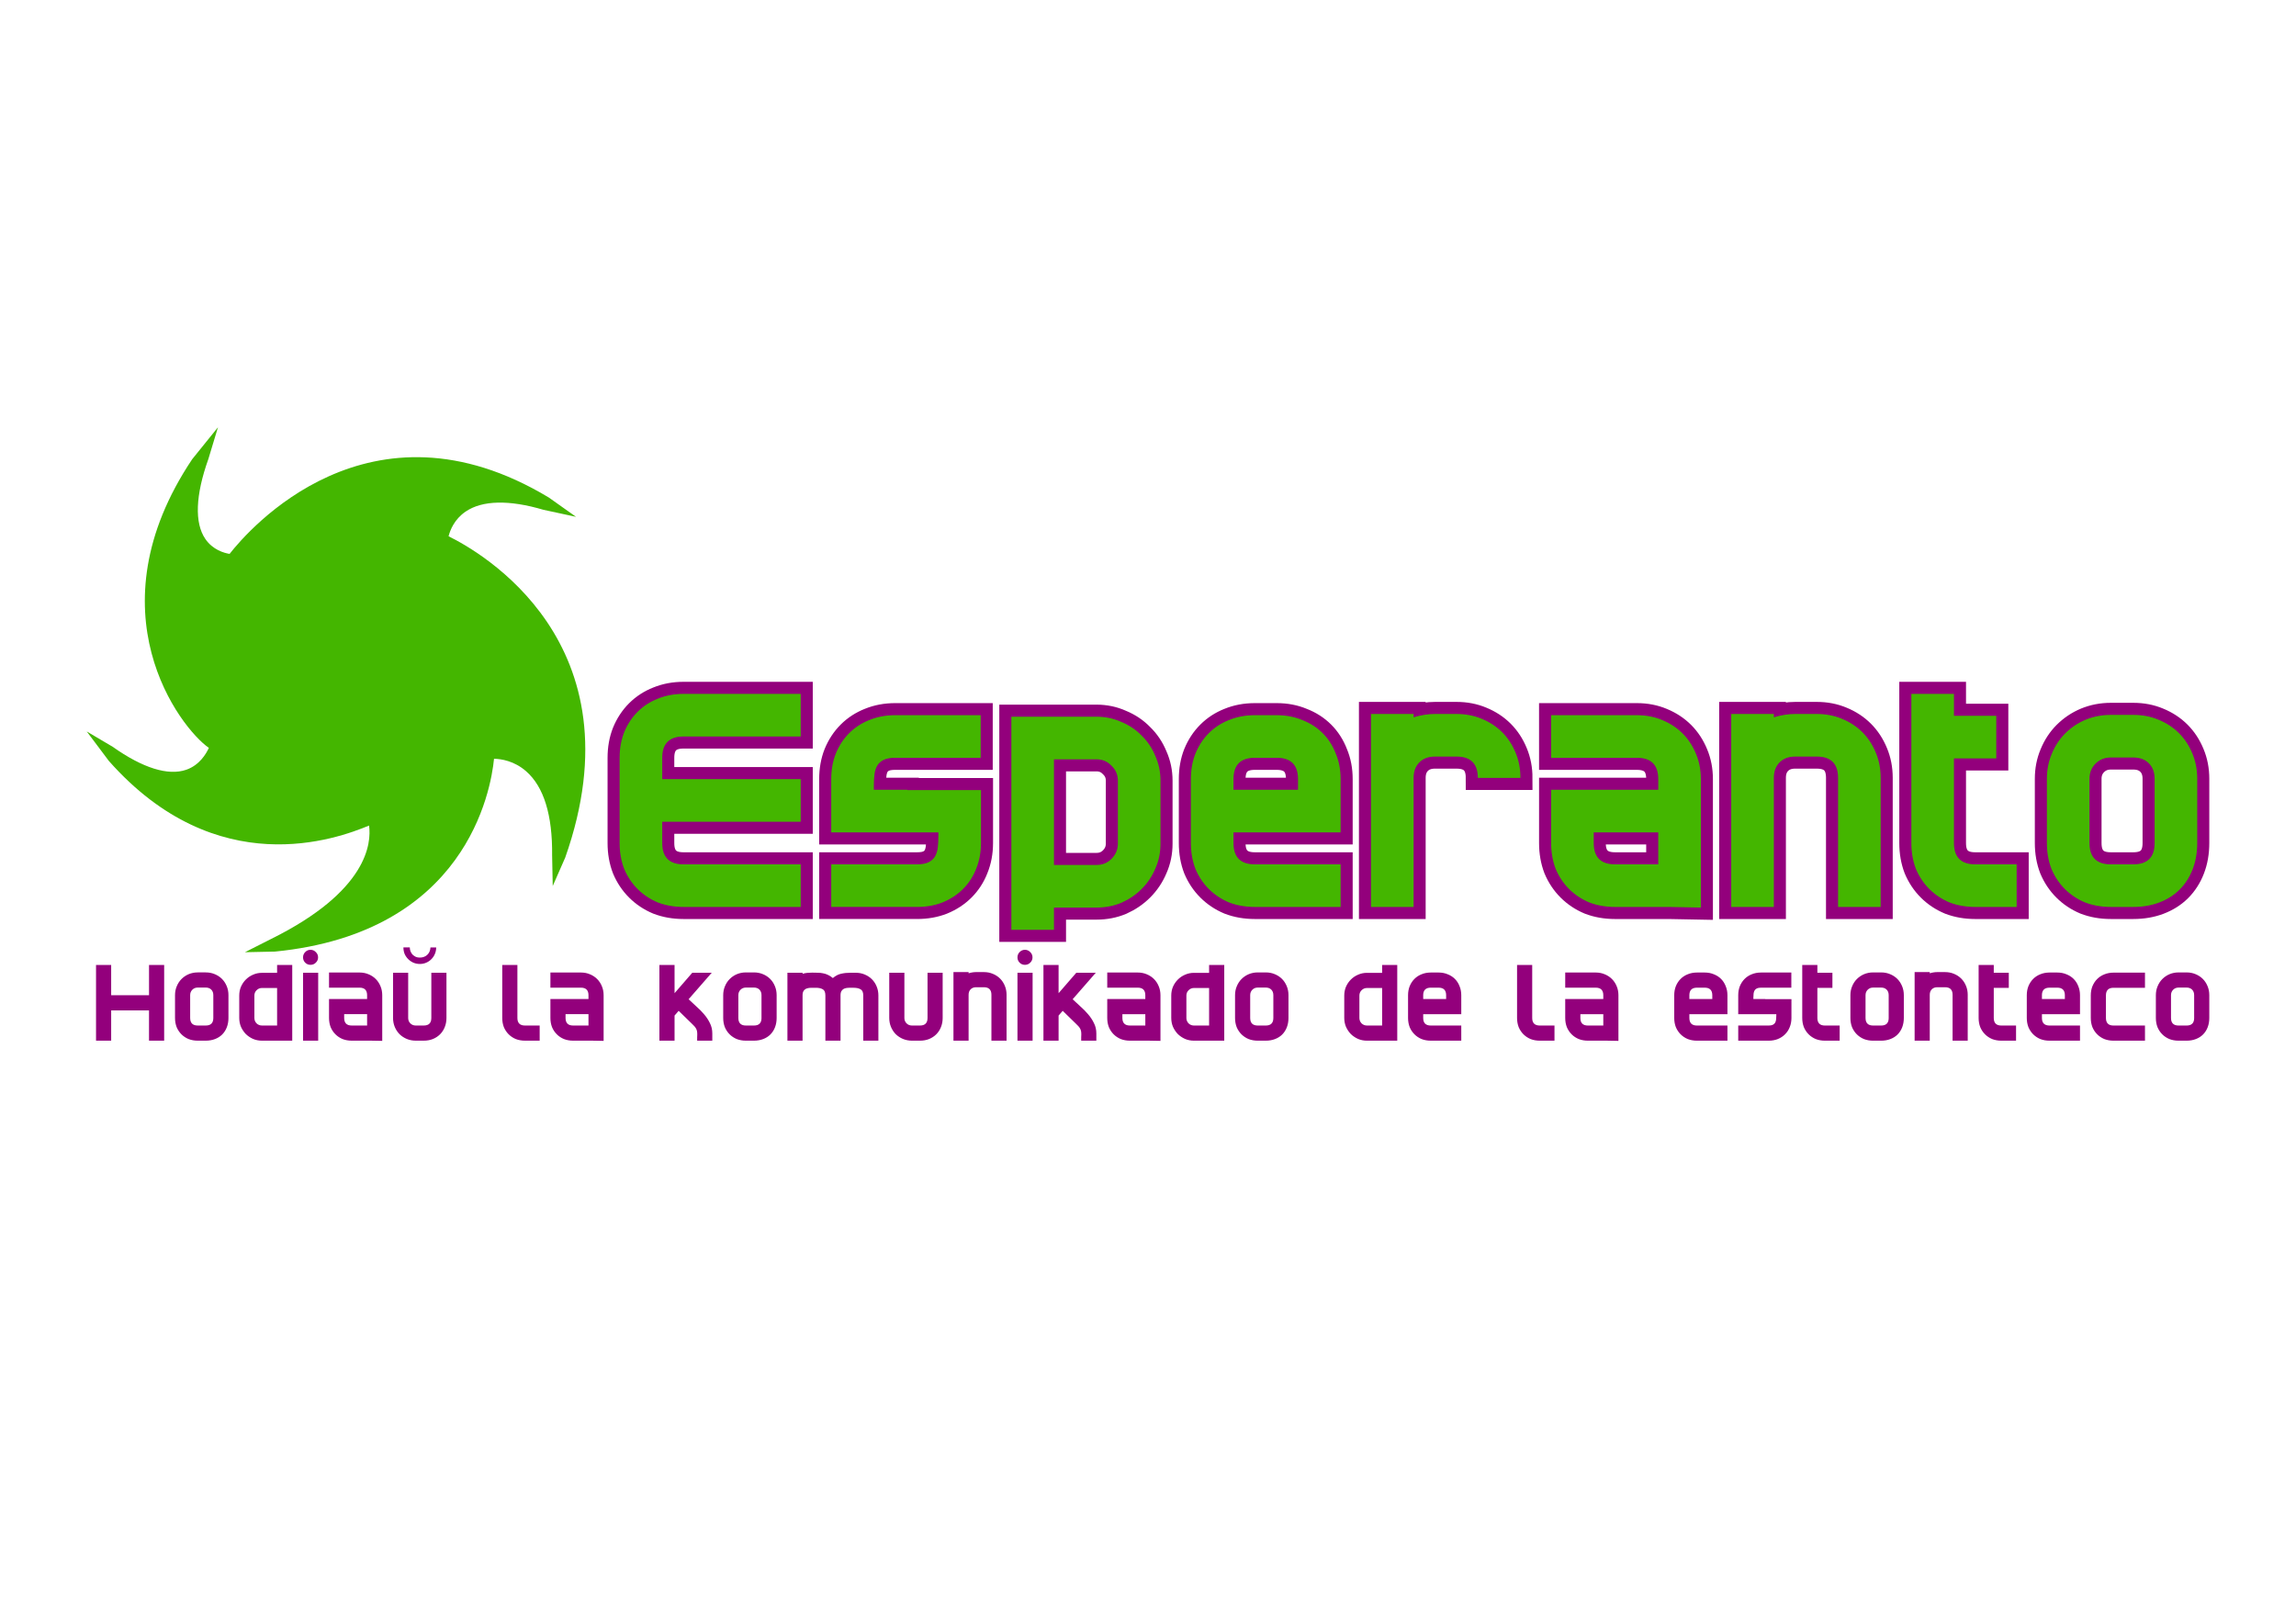 <svg height="210mm" viewBox="0 .006 296.995 209.994" width="297mm" xmlns="http://www.w3.org/2000/svg"><path d="m0 .006h296.995v209.994h-296.995z" fill="#fff" fill-rule="evenodd"/><path d="m58.025 69.362c.196-.782.738-2.193 2.209-3.196 2.147-1.464 5.627-1.542 10.064-.228l4.214.908-3.515-2.492c-23.238-14.002-38.92 4.246-41.298 7.286-.713-.115-2.171-.519-3.139-1.934-1.417-2.074-1.28-5.648.394-10.338l1.24-4.1-3.33 4.124c-13.166 19.67-1.587 34.738 2.152 37.336-.34.756-1.198 2.231-2.922 2.83-2.338.81-5.627-.216-9.513-2.968l-3.359-1.984 2.856 3.807c14.007 15.828 29.525 10.075 33.663 8.362.314 2.28-.19 8.486-12.637 14.65l-3.42 1.732 3.893-.083c24.72-2.443 27.922-20.808 28.328-24.937.92.02 2.613.266 4.156 1.62 2.284 2.002 3.414 5.656 3.358 10.86l.08 3.975 1.615-3.675c9.82-27.85-11.093-39.602-15.089-41.554z" fill="#44b600" stroke-width=".486"/><path d="m21.235 134.596h-1.96v-3.917h-4.895v3.917h-1.958v-9.793h1.958v3.917h4.897v-3.917h1.959zm8.316-2.938q0 .658-.21 1.204-.21.545-.601.937-.378.378-.923.587-.546.21-1.204.21h-1.035q-.643 0-1.189-.21-.532-.223-.923-.615-.392-.392-.616-.923-.21-.546-.21-1.19v-2.952q0-.615.224-1.147.224-.545.616-.937.405-.406.937-.63.546-.224 1.161-.224h1.035q.63 0 1.162.224.545.224.937.616t.616.937q.223.532.223 1.161zm-1.958 0v-2.952q0-.447-.266-.713-.266-.266-.714-.266h-1.035q-.42 0-.7.28-.28.28-.28.7v2.951q0 .98.98.98h1.035q.98 0 .98-.98zm6.292 2.938q-.616 0-1.147-.223-.532-.238-.938-.63-.391-.406-.63-.937-.223-.532-.223-1.148v-2.896q0-.615.224-1.147.238-.531.63-.923.405-.406.937-.63.531-.238 1.147-.238h1.959v-1.02h1.958v9.792zm-.98-2.938q0 .406.28.7.294.28.7.28h1.959v-4.855h-1.96q-.405 0-.699.294-.28.28-.28.685zm8.253 2.938h-1.959v-8.786h1.959zm-1.959-10.772q0-.406.28-.686.28-.294.685-.294.406 0 .686.294.294.28.294.686 0 .405-.294.685-.28.28-.686.28-.405 0-.685-.28t-.28-.685zm3.361 1.958h3.945q.63 0 1.162.224.545.224.937.616t.615.937q.224.532.224 1.161v5.904l-1.469-.028h-2.476q-.644 0-1.19-.21-.53-.223-.922-.615t-.616-.923q-.21-.546-.21-1.19v-2.448h4.925v-.49q0-.979-.98-.979h-3.945zm4.925 5.387h-2.966v.49q0 .979.98.979h1.986zm10.265.489q0 .644-.223 1.19-.21.531-.602.923-.391.392-.937.615-.532.21-1.175.21h-1.035q-.616 0-1.162-.223-.531-.224-.937-.616-.392-.406-.616-.937-.223-.546-.223-1.162v-5.848h1.958v5.848q0 .42.28.7.28.28.7.28h1.035q.98 0 .98-.98v-5.848h1.958zm-2.07-9.121h.742q0 .447-.168.839-.154.378-.448.672-.28.293-.671.461-.378.168-.826.168-.448 0-.84-.168-.377-.168-.67-.461-.295-.294-.462-.672-.154-.392-.154-.84h.825q0 .28.098.518t.266.42q.182.168.406.28.237.098.517.098.588 0 .966-.35.391-.364.42-.965zm14.127 10.101v1.958h-1.902q-.644 0-1.19-.21-.531-.223-.923-.615t-.616-.923q-.21-.546-.21-1.19v-6.855h1.96v6.855q0 .98.979.98zm1.39-6.856h3.945q.63 0 1.161.224.546.224.938.616.391.392.615.937.224.532.224 1.161v5.904l-1.469-.028h-2.476q-.644 0-1.19-.21-.531-.223-.923-.615t-.615-.923q-.21-.546-.21-1.19v-2.448h4.924v-.49q0-.979-.979-.979h-3.945zm4.924 5.387h-2.966v.49q0 .979.98.979h1.986zm15.947-5.359-2.994 3.428q.475.462 1.007.937.546.476.993 1.008.462.531.756 1.147.308.601.308 1.329v.937h-1.959v-.42q.014-.21.014-.405 0-.266-.042-.448t-.14-.336q-.084-.153-.224-.293l-.321-.322-1.68-1.637-.53.616v3.245h-1.96v-9.793h1.96v3.652l2.294-2.645zm8.392 5.848q0 .658-.21 1.204-.21.545-.602.937-.377.378-.923.587-.546.21-1.203.21h-1.035q-.644 0-1.19-.21-.531-.223-.923-.615t-.616-.923q-.21-.546-.21-1.19v-2.952q0-.615.224-1.147.224-.545.616-.937.406-.406.937-.63.546-.224 1.162-.224h1.035q.63 0 1.161.224.546.224.937.616.392.392.616.937.224.532.224 1.161zm-1.959 0v-2.952q0-.447-.266-.713-.265-.266-.713-.266h-1.035q-.42 0-.7.28-.28.28-.28.7v2.951q0 .98.98.98h1.035q.98 0 .98-.98zm15.12 2.938h-1.958v-5.848q0-.615-.35-.797-.336-.196-.882-.196h-.615q-.308 0-.546.084-.238.084-.391.294-.154.196-.154.615v5.848h-1.96v-5.848q0-.615-.335-.797-.336-.196-.881-.196h-.616q-.308 0-.56.084-.251.084-.405.294-.154.195-.154.615v5.848h-1.959v-8.786h1.959v.14q.308-.098.616-.126.307-.028.63-.028.377 0 .727.014.35 0 .671.07.336.056.644.21.321.14.63.406.53-.448 1.077-.56.545-.126 1.217-.126h.657q.63 0 1.161.224.546.224.938.616.392.391.615.937.224.532.224 1.161zm8.316-2.938q0 .644-.224 1.19-.21.531-.601.923-.392.392-.938.615-.531.21-1.175.21h-1.035q-.616 0-1.161-.223-.532-.224-.938-.616-.391-.406-.615-.937-.224-.546-.224-1.162v-5.848h1.959v5.848q0 .42.28.7.28.28.699.28h1.035q.98 0 .98-.98v-5.848h1.958zm8.265 2.938h-1.959v-5.932q0-.979-.979-.979h-.993q-.448 0-.714.266-.266.266-.266.713v5.932h-1.958v-8.87h1.958v.154q.504-.154.98-.154h.993q.63 0 1.161.224.546.224.938.616.391.392.615.937.224.532.224 1.161zm3.368 0h-1.958v-8.786h1.959zm-1.958-10.772q0-.406.28-.686.28-.294.686-.294.405 0 .685.294.294.28.294.686 0 .405-.294.685-.28.28-.685.28-.406 0-.686-.28t-.28-.685zm10.133 1.986-2.994 3.428q.475.462 1.007.937.546.476.993 1.008.462.531.756 1.147.308.601.308 1.329v.937h-1.96v-.42q.015-.21.015-.405 0-.266-.042-.448t-.14-.336q-.084-.153-.224-.293l-.321-.322-1.68-1.637-.531.616v3.245h-1.959v-9.793h1.959v3.652l2.294-2.645zm1.48-.028h3.946q.63 0 1.16.224.547.224.938.616.392.392.616.937.224.532.224 1.161v5.904l-1.47-.028h-2.476q-.643 0-1.189-.21-.531-.223-.923-.615t-.616-.923q-.21-.546-.21-1.19v-2.448h4.925v-.49q0-.979-.98-.979h-3.945zm4.925 5.387h-2.966v.49q0 .979.98.979h1.986zm6.293 3.427q-.616 0-1.147-.223-.532-.238-.938-.63-.391-.406-.63-.937-.223-.532-.223-1.148v-2.896q0-.615.224-1.147.238-.531.63-.923.405-.406.937-.63.531-.238 1.147-.238h1.958v-1.02h1.96v9.792zm-.98-2.938q0 .406.28.7.294.28.7.28h1.958v-4.855h-1.958q-.406 0-.7.294-.28.28-.28.685zm13.205 0q0 .658-.21 1.204-.21.545-.601.937-.378.378-.924.587-.545.21-1.203.21h-1.035q-.644 0-1.19-.21-.53-.223-.923-.615-.391-.392-.615-.923-.21-.546-.21-1.19v-2.952q0-.615.224-1.147.224-.545.615-.937.406-.406.938-.63.545-.224 1.161-.224h1.035q.63 0 1.161.224.546.224.938.616.392.392.615.937.224.532.224 1.161zm-1.958 0v-2.952q0-.447-.266-.713-.266-.266-.714-.266h-1.035q-.42 0-.7.28-.28.28-.28.7v2.951q0 .98.98.98h1.035q.98 0 .98-.98zm12.112 2.938q-.616 0-1.147-.223-.532-.238-.938-.63-.391-.406-.63-.937-.223-.532-.223-1.148v-2.896q0-.615.224-1.147.238-.531.63-.923.405-.406.937-.63.531-.238 1.147-.238h1.959v-1.02h1.958v9.792zm-.98-2.938q0 .406.28.7.294.28.7.28h1.959v-4.855h-1.959q-.406 0-.7.294-.28.28-.28.685zm13.178 2.938h-3.946q-.643 0-1.189-.21-.532-.223-.923-.615-.392-.392-.616-.923-.21-.546-.21-1.19v-2.938q0-.643.21-1.175.224-.545.616-.937.391-.392.923-.602.546-.224 1.19-.224h1.006q.644 0 1.176.224.545.21.937.602t.602.937q.223.532.223 1.175v2.449h-4.924v.49q0 .979.98.979h3.944zm-4.925-5.876v.49h2.966v-.49q0-.979-.98-.979h-1.007q-.98 0-.98.98zm16.982 3.918v1.958h-1.903q-.644 0-1.19-.21-.53-.223-.923-.615-.391-.392-.615-.923-.21-.546-.21-1.19v-6.855h1.959v6.855q0 .98.979.98zm1.389-6.856h3.945q.63 0 1.161.224.546.224.938.616.392.392.615.937.224.532.224 1.161v5.904l-1.469-.028h-2.476q-.644 0-1.19-.21-.53-.223-.923-.615-.391-.392-.615-.923-.21-.546-.21-1.19v-2.448h4.925v-.49q0-.979-.98-.979h-3.945zm4.925 5.387h-2.966v.49q0 .979.979.979h1.987zm16.058 3.427h-3.945q-.644 0-1.19-.21-.531-.223-.923-.615t-.615-.923q-.21-.546-.21-1.19v-2.938q0-.643.21-1.175.223-.545.615-.937t.924-.602q.545-.224 1.189-.224h1.007q.644 0 1.175.224.546.21.938.602.391.392.601.937.224.532.224 1.175v2.449h-4.925v.49q0 .979.98.979h3.945zm-4.925-5.876v.49h2.966v-.49q0-.979-.979-.979h-1.007q-.98 0-.98.98zm9.819.504h3.385v2.434q0 .644-.223 1.19-.21.531-.602.923t-.937.615q-.532.21-1.176.21h-3.945v-1.958h3.945q.336 0 .532-.098t.294-.266q.098-.168.126-.406.028-.238.028-.517v-.182h-4.925v-2.449q0-.643.21-1.175.224-.546.616-.937.391-.392.923-.602.546-.224 1.19-.224h3.93v1.959h-3.93q-.337 0-.532.098-.196.098-.294.266-.098.168-.126.406-.028.237-.028.517v.182h1.539zm8.685-1.455h-1.945v3.89q0 .979.98.979h1.902v1.958h-1.902q-.644 0-1.19-.21-.531-.223-.923-.615t-.615-.923q-.21-.546-.21-1.19v-6.855h1.958v1.007h1.945zm9.238 3.889q0 .658-.21 1.204-.21.545-.601.937-.378.378-.924.587-.545.21-1.203.21h-1.035q-.644 0-1.19-.21-.531-.223-.923-.615t-.615-.923q-.21-.546-.21-1.19v-2.952q0-.615.224-1.147.223-.545.615-.937.406-.406.938-.63.545-.224 1.16-.224h1.036q.63 0 1.161.224.546.224.938.616.391.392.615.937.224.532.224 1.161zm-1.959 0v-2.952q0-.447-.265-.713-.266-.266-.714-.266h-1.035q-.42 0-.7.28-.28.28-.28.7v2.951q0 .98.98.98h1.035q.98 0 .98-.98zm10.223 2.938h-1.958v-5.932q0-.979-.98-.979h-.992q-.448 0-.714.266-.266.266-.266.713v5.932h-1.958v-8.87h1.958v.154q.504-.154.98-.154h.993q.63 0 1.161.224.546.224.937.616.392.392.616.937.224.532.224 1.161zm5.314-6.827h-1.944v3.89q0 .979.979.979h1.903v1.958h-1.903q-.644 0-1.19-.21-.53-.223-.923-.615-.391-.392-.615-.923-.21-.546-.21-1.19v-6.855h1.959v1.007h1.944zm9.21 6.827h-3.945q-.643 0-1.19-.21-.53-.223-.922-.615t-.616-.923q-.21-.546-.21-1.19v-2.938q0-.643.21-1.175.224-.545.616-.937.391-.392.923-.602.546-.224 1.19-.224h1.006q.644 0 1.176.224.545.21.937.602t.602.937q.223.532.223 1.175v2.449h-4.924v.49q0 .979.98.979h3.944zm-4.924-5.876v.49h2.966v-.49q0-.979-.98-.979h-1.007q-.98 0-.98.98zm13.33 5.876h-4.071q-.644 0-1.19-.21-.531-.223-.923-.615t-.616-.923q-.21-.546-.21-1.19v-2.924q0-.643.21-1.175.224-.545.616-.937t.923-.602q.546-.224 1.19-.224h4.07v1.959h-4.07q-.98 0-.98.98v2.923q0 .98.98.98h4.07zm8.318-2.938q0 .658-.21 1.204-.21.545-.601.937-.378.378-.924.587-.545.21-1.203.21h-1.035q-.644 0-1.19-.21-.531-.223-.923-.615t-.615-.923q-.21-.546-.21-1.19v-2.952q0-.615.224-1.147.223-.545.615-.937.406-.406.937-.63.546-.224 1.162-.224h1.035q.63 0 1.161.224.546.224.938.616.391.392.615.937.224.532.224 1.161zm-1.959 0v-2.952q0-.447-.266-.713-.265-.266-.713-.266h-1.035q-.42 0-.7.28-.28.28-.28.7v2.951q0 .98.98.98h1.035q.98 0 .98-.98z" fill="#93007c" stroke-width=".706"/><g fill="#44b600"><path d="m103.574 117.303h-15.157q-1.811 0-3.346-.59-1.497-.63-2.599-1.733-1.102-1.102-1.732-2.598-.59-1.536-.59-3.347v-11.023q0-1.811.59-3.307.63-1.536 1.732-2.638 1.102-1.102 2.599-1.693 1.535-.63 3.346-.63h15.157v5.512h-15.157q-2.756 0-2.756 2.756v2.756h17.913v5.512h-17.913v2.755q0 2.756 2.756 2.756h15.157zm13.792-15.118h9.527v6.85q0 1.811-.63 3.347-.59 1.496-1.693 2.598-1.102 1.102-2.637 1.732-1.496.59-3.307.59h-11.103v-5.51h11.103q.944 0 1.496-.276.55-.276.826-.748.276-.473.355-1.142.078-.67.078-1.457v-.512h-13.858v-6.89q0-1.81.591-3.306.63-1.536 1.732-2.638 1.103-1.102 2.599-1.693 1.535-.63 3.346-.63h11.063v5.512h-11.064q-.945 0-1.496.276-.551.275-.827.748-.276.472-.354 1.141-.079.67-.079 1.457v.512h4.33zm24.48-9.488q1.692 0 3.188.67 1.536.63 2.638 1.771 1.142 1.102 1.772 2.638.67 1.496.67 3.189v8.15q0 1.731-.67 3.227-.63 1.496-1.772 2.638-1.102 1.102-2.598 1.772-1.496.63-3.228.63h-5.512v2.874h-5.512v-27.559zm2.755 8.268q0-1.142-.826-1.93-.788-.826-1.93-.826h-5.511v13.661h5.512q1.141 0 1.929-.787.826-.827.826-1.969zm28.813 16.338h-11.104q-1.81 0-3.346-.59-1.496-.63-2.598-1.733-1.103-1.102-1.733-2.598-.59-1.536-.59-3.347v-8.267q0-1.811.59-3.307.63-1.536 1.733-2.638 1.102-1.102 2.598-1.693 1.535-.63 3.346-.63h2.835q1.811 0 3.307.63 1.535.59 2.638 1.693 1.102 1.102 1.693 2.638.63 1.496.63 3.307v6.89h-13.858v1.377q0 2.756 2.755 2.756h11.103zm-13.858-16.535v1.378h8.346v-1.378q0-2.756-2.756-2.756h-2.835q-2.755 0-2.755 2.756zm31.605-.158q0-2.756-2.756-2.756h-2.795q-1.26 0-2.008.748t-.748 2.008v16.693h-5.511v-24.96h5.511v.433q1.418-.433 2.756-.433h2.795q1.772 0 3.268.63 1.535.63 2.638 1.732 1.102 1.102 1.732 2.638.63 1.496.63 3.267zm9.48-8.11h11.102q1.772 0 3.268.63 1.535.63 2.638 1.732 1.102 1.103 1.732 2.638.63 1.496.63 3.268v16.614l-4.134-.079h-6.968q-1.811 0-3.347-.59-1.496-.63-2.598-1.733-1.102-1.102-1.732-2.598-.59-1.536-.59-3.347v-6.89h13.857v-1.377q0-2.756-2.756-2.756h-11.102zm13.858 15.157h-8.346v1.378q0 2.756 2.756 2.756h5.59zm28.771 9.646h-5.511v-16.693q0-2.756-2.756-2.756h-2.796q-1.26 0-2.007.748-.748.748-.748 2.008v16.693h-5.512v-24.96h5.512v.433q1.417-.433 2.755-.433h2.796q1.771 0 3.267.63 1.536.63 2.638 1.732 1.102 1.102 1.732 2.638.63 1.496.63 3.267zm14.953-19.213h-5.473v10.945q0 2.756 2.756 2.756h5.354v5.512h-5.354q-1.81 0-3.346-.59-1.496-.63-2.599-1.733-1.102-1.102-1.732-2.598-.59-1.536-.59-3.347v-19.29h5.511v2.834h5.473zm25.996 10.945q0 1.85-.59 3.386-.591 1.536-1.694 2.638-1.063 1.063-2.598 1.653-1.535.59-3.386.59h-2.913q-1.811 0-3.347-.59-1.496-.63-2.598-1.732-1.102-1.102-1.732-2.598-.59-1.536-.59-3.347v-8.307q0-1.732.63-3.228.63-1.535 1.731-2.638 1.142-1.141 2.638-1.771 1.536-.63 3.268-.63h2.913q1.772 0 3.268.63 1.535.63 2.638 1.732 1.102 1.102 1.732 2.638.63 1.496.63 3.267zm-5.512 0v-8.307q0-1.26-.748-2.007-.748-.748-2.008-.748h-2.913q-1.181 0-1.969.787-.787.787-.787 1.968v8.307q0 2.756 2.756 2.756h2.913q2.756 0 2.756-2.756z" stroke="#93007c" stroke-width="3.12"/><path d="m103.574 117.303h-15.157q-1.811 0-3.346-.59-1.497-.63-2.599-1.733-1.102-1.102-1.732-2.598-.59-1.536-.59-3.347v-11.023q0-1.811.59-3.307.63-1.536 1.732-2.638 1.102-1.102 2.599-1.693 1.535-.63 3.346-.63h15.157v5.512h-15.157q-2.756 0-2.756 2.756v2.756h17.913v5.512h-17.913v2.755q0 2.756 2.756 2.756h15.157zm13.792-15.118h9.527v6.85q0 1.811-.63 3.347-.59 1.496-1.693 2.598-1.102 1.102-2.637 1.732-1.496.59-3.307.59h-11.103v-5.51h11.103q.944 0 1.496-.276.55-.276.826-.748.276-.473.355-1.142.078-.67.078-1.457v-.512h-13.858v-6.89q0-1.81.591-3.306.63-1.536 1.732-2.638 1.103-1.102 2.599-1.693 1.535-.63 3.346-.63h11.063v5.512h-11.064q-.945 0-1.496.276-.551.275-.827.748-.276.472-.354 1.141-.079.67-.079 1.457v.512h4.33zm24.48-9.488q1.692 0 3.188.67 1.536.63 2.638 1.771 1.142 1.102 1.772 2.638.67 1.496.67 3.189v8.15q0 1.731-.67 3.227-.63 1.496-1.772 2.638-1.102 1.102-2.598 1.772-1.496.63-3.228.63h-5.512v2.874h-5.512v-27.559zm2.755 8.268q0-1.142-.826-1.93-.788-.826-1.93-.826h-5.511v13.661h5.512q1.141 0 1.929-.787.826-.827.826-1.969zm28.813 16.338h-11.104q-1.81 0-3.346-.59-1.496-.63-2.598-1.733-1.103-1.102-1.733-2.598-.59-1.536-.59-3.347v-8.267q0-1.811.59-3.307.63-1.536 1.733-2.638 1.102-1.102 2.598-1.693 1.535-.63 3.346-.63h2.835q1.811 0 3.307.63 1.535.59 2.638 1.693 1.102 1.102 1.693 2.638.63 1.496.63 3.307v6.89h-13.858v1.377q0 2.756 2.755 2.756h11.103zm-13.858-16.535v1.378h8.346v-1.378q0-2.756-2.756-2.756h-2.835q-2.755 0-2.755 2.756zm31.605-.158q0-2.756-2.756-2.756h-2.795q-1.26 0-2.008.748t-.748 2.008v16.693h-5.511v-24.96h5.511v.433q1.418-.433 2.756-.433h2.795q1.772 0 3.268.63 1.535.63 2.638 1.732 1.102 1.102 1.732 2.638.63 1.496.63 3.267zm9.48-8.11h11.102q1.772 0 3.268.63 1.535.63 2.638 1.732 1.102 1.103 1.732 2.638.63 1.496.63 3.268v16.614l-4.134-.079h-6.968q-1.811 0-3.347-.59-1.496-.63-2.598-1.733-1.102-1.102-1.732-2.598-.59-1.536-.59-3.347v-6.89h13.857v-1.377q0-2.756-2.756-2.756h-11.102zm13.858 15.157h-8.346v1.378q0 2.756 2.756 2.756h5.59zm28.771 9.646h-5.511v-16.693q0-2.756-2.756-2.756h-2.796q-1.26 0-2.007.748-.748.748-.748 2.008v16.693h-5.512v-24.96h5.512v.433q1.417-.433 2.755-.433h2.796q1.771 0 3.267.63 1.536.63 2.638 1.732 1.102 1.102 1.732 2.638.63 1.496.63 3.267zm14.953-19.213h-5.473v10.945q0 2.756 2.756 2.756h5.354v5.512h-5.354q-1.81 0-3.346-.59-1.496-.63-2.599-1.733-1.102-1.102-1.732-2.598-.59-1.536-.59-3.347v-19.29h5.511v2.834h5.473zm25.996 10.945q0 1.85-.59 3.386-.591 1.536-1.694 2.638-1.063 1.063-2.598 1.653-1.535.59-3.386.59h-2.913q-1.811 0-3.347-.59-1.496-.63-2.598-1.732-1.102-1.102-1.732-2.598-.59-1.536-.59-3.347v-8.307q0-1.732.63-3.228.63-1.535 1.731-2.638 1.142-1.141 2.638-1.771 1.536-.63 3.268-.63h2.913q1.772 0 3.268.63 1.535.63 2.638 1.732 1.102 1.102 1.732 2.638.63 1.496.63 3.267zm-5.512 0v-8.307q0-1.26-.748-2.007-.748-.748-2.008-.748h-2.913q-1.181 0-1.969.787-.787.787-.787 1.968v8.307q0 2.756 2.756 2.756h2.913q2.756 0 2.756-2.756z" stroke-width=".529"/></g></svg>